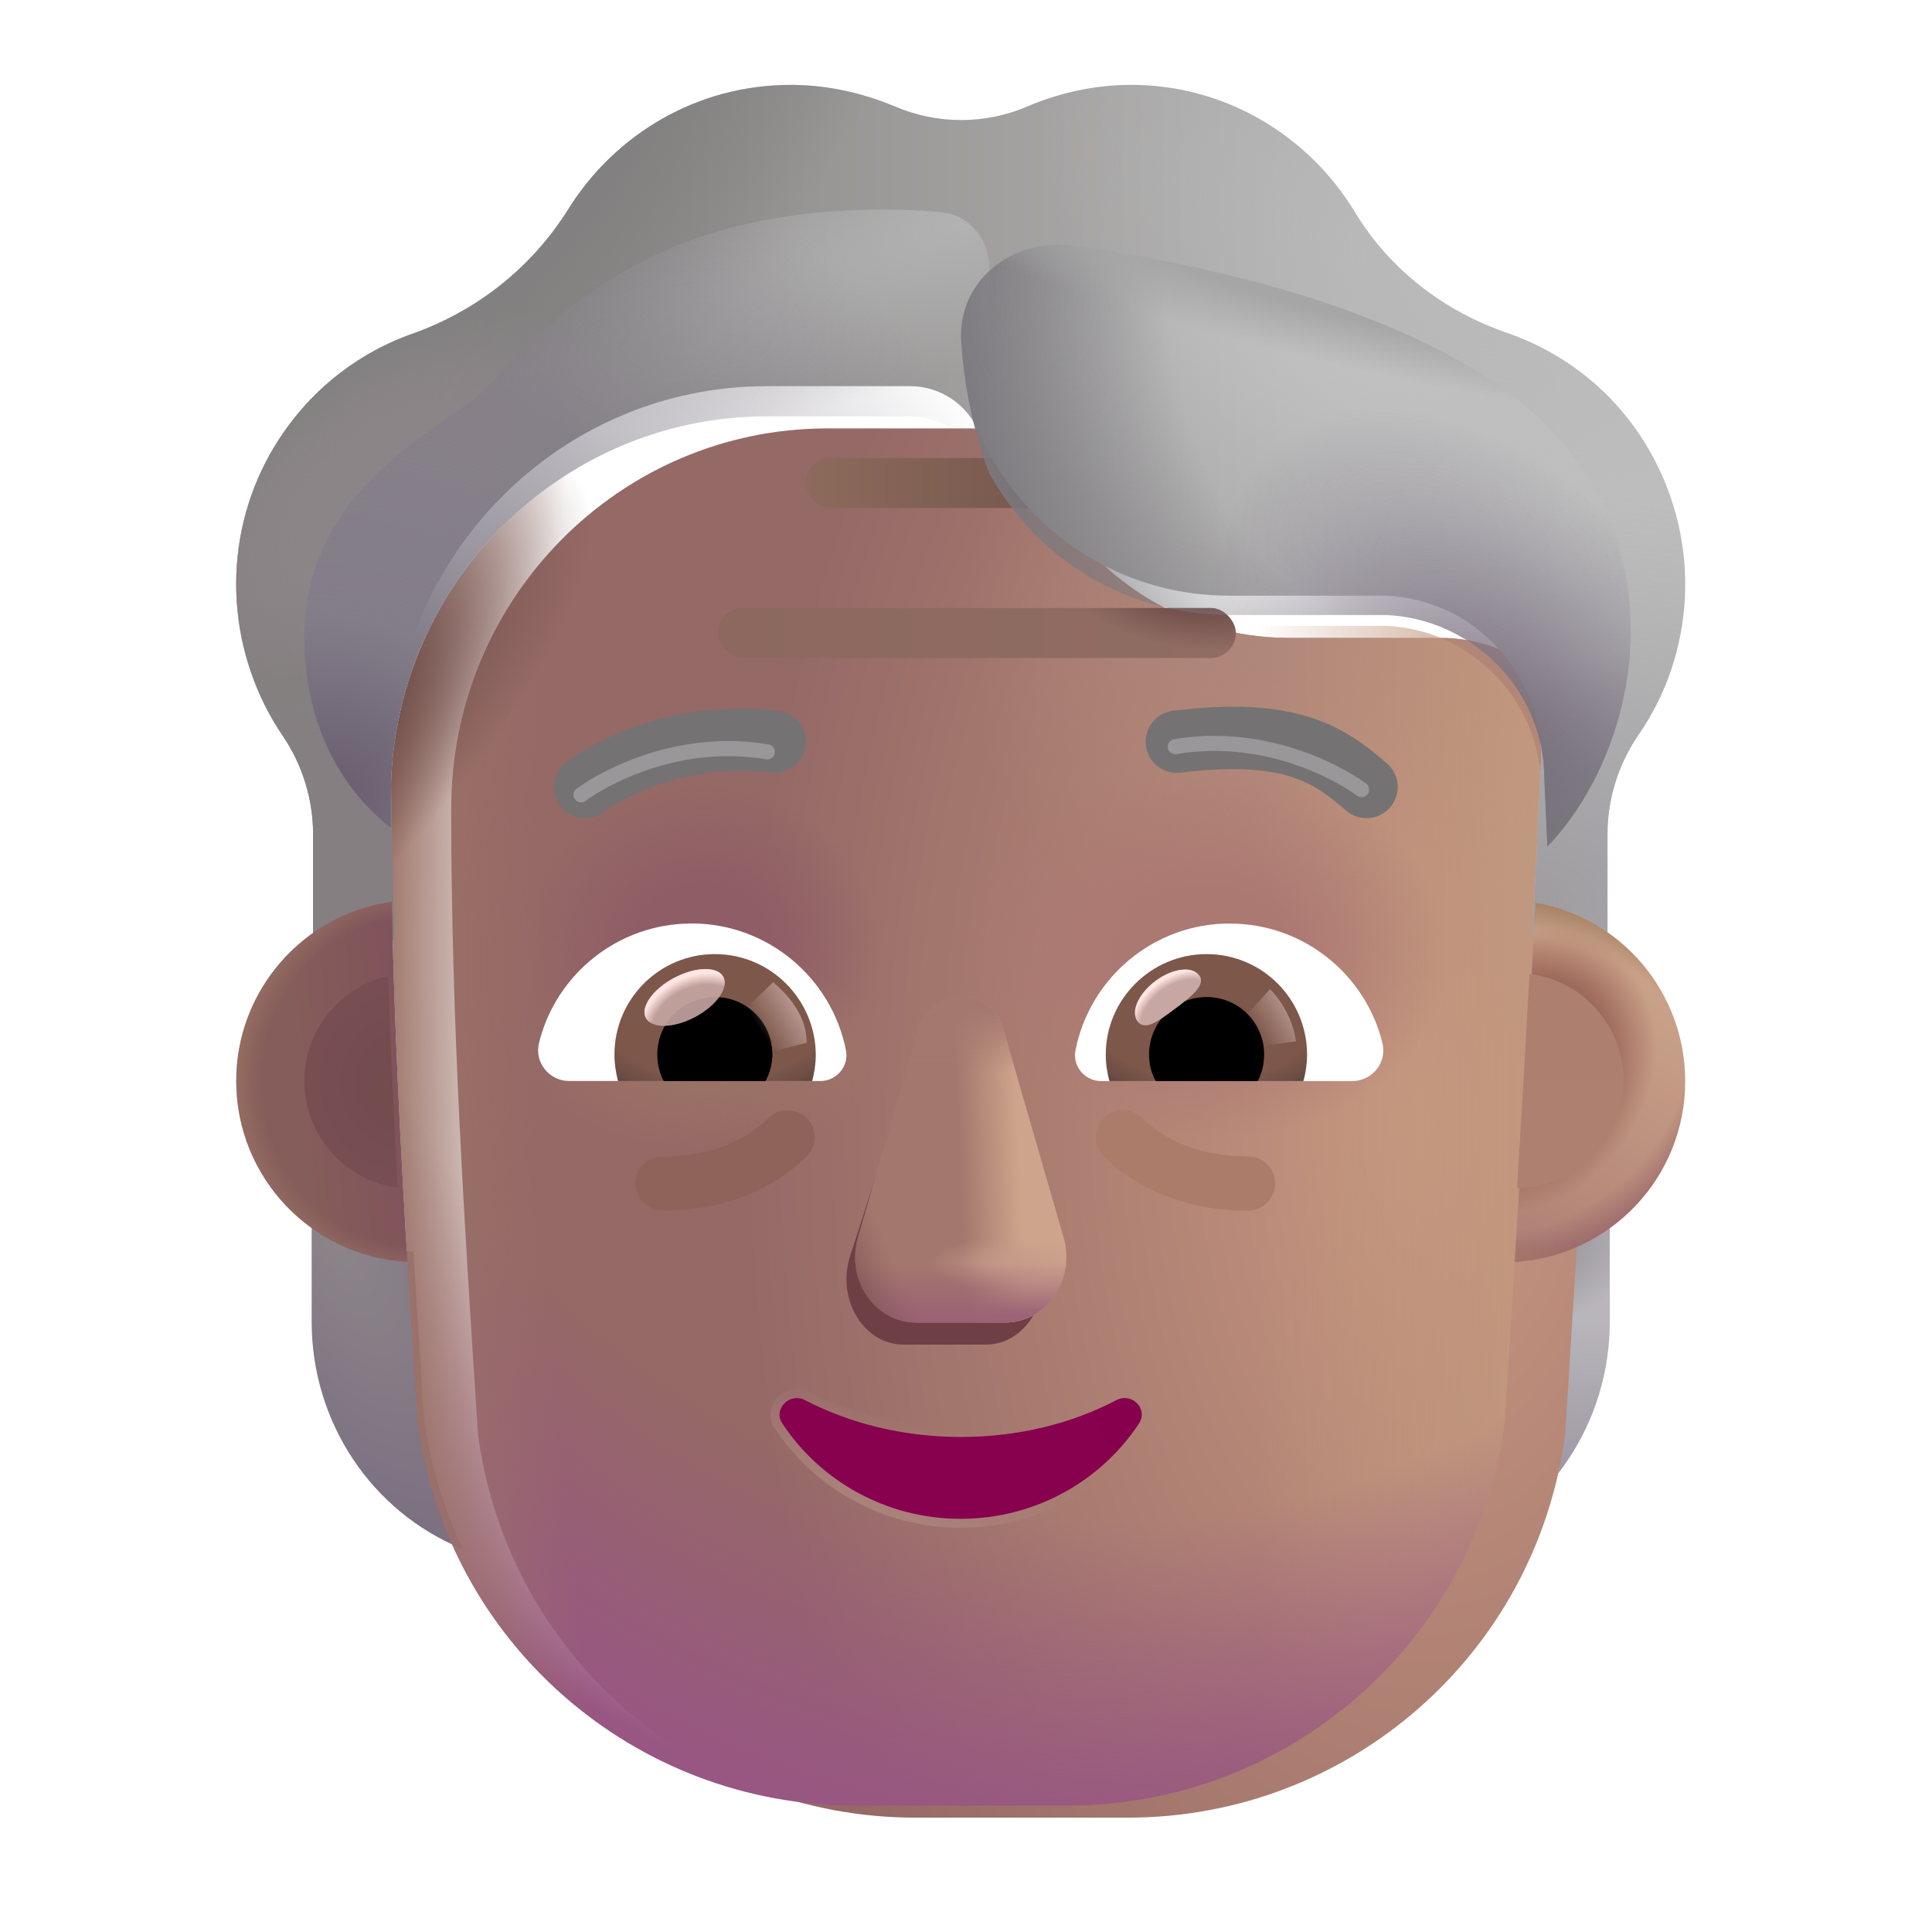 <svg fill="none" height="32" viewBox="0 0 32 32" width="32" xmlns="http://www.w3.org/2000/svg" xmlns:xlink="http://www.w3.org/1999/xlink"><filter id="a" color-interpolation-filters="sRGB" filterUnits="userSpaceOnUse" height="23.21" width="20.055" x="6.472" y="6.896"><feFlood flood-opacity="0" result="BackgroundImageFix"/><feBlend in="SourceGraphic" in2="BackgroundImageFix" mode="normal" result="shape"/><feColorMatrix in="SourceAlpha" result="hardAlpha" type="matrix" values="0 0 0 0 0 0 0 0 0 0 0 0 0 0 0 0 0 0 127 0"/><feOffset dx="1"/><feGaussianBlur stdDeviation=".7"/><feComposite in2="hardAlpha" k2="-1" k3="1" operator="arithmetic"/><feColorMatrix type="matrix" values="0 0 0 0 0.584 0 0 0 0 0.427 0 0 0 0 0.376 0 0 0 1 0"/><feBlend in2="shape" mode="normal" result="effect1_innerShadow_3930_2364"/><feColorMatrix in="SourceAlpha" result="hardAlpha" type="matrix" values="0 0 0 0 0 0 0 0 0 0 0 0 0 0 0 0 0 0 127 0"/><feOffset dy=".2"/><feGaussianBlur stdDeviation=".375"/><feComposite in2="hardAlpha" k2="-1" k3="1" operator="arithmetic"/><feColorMatrix type="matrix" values="0 0 0 0 0.42 0 0 0 0 0.251 0 0 0 0 0.263 0 0 0 1 0"/><feBlend in2="effect1_innerShadow_3930_2364" mode="normal" result="effect2_innerShadow_3930_2364"/></filter><filter id="b" color-interpolation-filters="sRGB" filterUnits="userSpaceOnUse" height="7.407" width="5.257" x="13.019" y="15.864"><feFlood flood-opacity="0" result="BackgroundImageFix"/><feBlend in="SourceGraphic" in2="BackgroundImageFix" mode="normal" result="shape"/><feGaussianBlur result="effect1_foregroundBlur_3930_2364" stdDeviation=".5"/></filter><filter id="c" color-interpolation-filters="sRGB" filterUnits="userSpaceOnUse" height="5.807" width="3.9" x="13.962" y="16.299"><feFlood flood-opacity="0" result="BackgroundImageFix"/><feBlend in="SourceGraphic" in2="BackgroundImageFix" mode="normal" result="shape"/><feGaussianBlur result="effect1_foregroundBlur_3930_2364" stdDeviation=".1"/></filter><filter id="d" color-interpolation-filters="sRGB" filterUnits="userSpaceOnUse" height="2.5" width="6.5" x="12.662" y="22.906"><feFlood flood-opacity="0" result="BackgroundImageFix"/><feBlend in="SourceGraphic" in2="BackgroundImageFix" mode="normal" result="shape"/><feGaussianBlur result="effect1_foregroundBlur_3930_2364" stdDeviation=".05"/></filter><filter id="e" color-interpolation-filters="sRGB" filterUnits="userSpaceOnUse" height="15.148" width="24" x="3.912" y="1.406"><feFlood flood-opacity="0" result="BackgroundImageFix"/><feBlend in="SourceGraphic" in2="BackgroundImageFix" mode="normal" result="shape"/><feColorMatrix in="SourceAlpha" result="hardAlpha" type="matrix" values="0 0 0 0 0 0 0 0 0 0 0 0 0 0 0 0 0 0 127 0"/><feOffset dy="-.5"/><feGaussianBlur stdDeviation=".625"/><feComposite in2="hardAlpha" k2="-1" k3="1" operator="arithmetic"/><feColorMatrix type="matrix" values="0 0 0 0 0.38 0 0 0 0 0.341 0 0 0 0 0.412 0 0 0 1 0"/><feBlend in2="shape" mode="normal" result="effect1_innerShadow_3930_2364"/></filter><filter id="f" color-interpolation-filters="sRGB" filterUnits="userSpaceOnUse" height="2.047" width="4.274" x="18.875" y="11.706"><feFlood flood-opacity="0" result="BackgroundImageFix"/><feBlend in="SourceGraphic" in2="BackgroundImageFix" mode="normal" result="shape"/><feColorMatrix in="SourceAlpha" result="hardAlpha" type="matrix" values="0 0 0 0 0 0 0 0 0 0 0 0 0 0 0 0 0 0 127 0"/><feOffset dx=".1" dy="-.2"/><feGaussianBlur stdDeviation=".125"/><feComposite in2="hardAlpha" k2="-1" k3="1" operator="arithmetic"/><feColorMatrix type="matrix" values="0 0 0 0 0.4 0 0 0 0 0.357 0 0 0 0 0.424 0 0 0 1 0"/><feBlend in2="shape" mode="normal" result="effect1_innerShadow_3930_2364"/></filter><filter id="g" color-interpolation-filters="sRGB" filterUnits="userSpaceOnUse" height="2.019" width="4.274" x="9.075" y="11.733"><feFlood flood-opacity="0" result="BackgroundImageFix"/><feBlend in="SourceGraphic" in2="BackgroundImageFix" mode="normal" result="shape"/><feColorMatrix in="SourceAlpha" result="hardAlpha" type="matrix" values="0 0 0 0 0 0 0 0 0 0 0 0 0 0 0 0 0 0 127 0"/><feOffset dx=".1" dy="-.2"/><feGaussianBlur stdDeviation=".125"/><feComposite in2="hardAlpha" k2="-1" k3="1" operator="arithmetic"/><feColorMatrix type="matrix" values="0 0 0 0 0.4 0 0 0 0 0.357 0 0 0 0 0.424 0 0 0 1 0"/><feBlend in2="shape" mode="normal" result="effect1_innerShadow_3930_2364"/></filter><filter id="h" color-interpolation-filters="sRGB" filterUnits="userSpaceOnUse" height="11.239" width="12.344" x="4.541" y="2.97"><feFlood flood-opacity="0" result="BackgroundImageFix"/><feBlend in="SourceGraphic" in2="BackgroundImageFix" mode="normal" result="shape"/><feGaussianBlur result="effect1_foregroundBlur_3930_2364" stdDeviation=".25"/></filter><filter id="i" color-interpolation-filters="sRGB" filterUnits="userSpaceOnUse" height="10.965" width="12.094" x="15.417" y="3.557"><feFlood flood-opacity="0" result="BackgroundImageFix"/><feBlend in="SourceGraphic" in2="BackgroundImageFix" mode="normal" result="shape"/><feGaussianBlur result="effect1_foregroundBlur_3930_2364" stdDeviation=".25"/></filter><filter id="j" color-interpolation-filters="sRGB" filterUnits="userSpaceOnUse" height="1.125" width="1.294" x="18.698" y="15.959"><feFlood flood-opacity="0" result="BackgroundImageFix"/><feBlend in="SourceGraphic" in2="BackgroundImageFix" mode="normal" result="shape"/><feGaussianBlur result="effect1_foregroundBlur_3930_2364" stdDeviation=".05"/></filter><filter id="k" color-interpolation-filters="sRGB" filterUnits="userSpaceOnUse" height="1.357" width="1.316" x="20.351" y="16.185"><feFlood flood-opacity="0" result="BackgroundImageFix"/><feBlend in="SourceGraphic" in2="BackgroundImageFix" mode="normal" result="shape"/><feGaussianBlur result="effect1_foregroundBlur_3930_2364" stdDeviation=".1"/></filter><filter id="l" color-interpolation-filters="sRGB" filterUnits="userSpaceOnUse" height="1.594" width="1.493" x="12.068" y="16.067"><feFlood flood-opacity="0" result="BackgroundImageFix"/><feBlend in="SourceGraphic" in2="BackgroundImageFix" mode="normal" result="shape"/><feGaussianBlur result="effect1_foregroundBlur_3930_2364" stdDeviation=".1"/></filter><filter id="m" color-interpolation-filters="sRGB" filterUnits="userSpaceOnUse" height="1.141" width="1.529" x="10.574" y="15.944"><feFlood flood-opacity="0" result="BackgroundImageFix"/><feBlend in="SourceGraphic" in2="BackgroundImageFix" mode="normal" result="shape"/><feGaussianBlur result="effect1_foregroundBlur_3930_2364" stdDeviation=".05"/></filter><filter id="n" color-interpolation-filters="sRGB" filterUnits="userSpaceOnUse" height="4.004" width="2.045" x="4.791" y="15.916"><feFlood flood-opacity="0" result="BackgroundImageFix"/><feBlend in="SourceGraphic" in2="BackgroundImageFix" mode="normal" result="shape"/><feGaussianBlur result="effect1_foregroundBlur_3930_2364" stdDeviation=".125"/></filter><filter id="o" color-interpolation-filters="sRGB" filterUnits="userSpaceOnUse" height="4.549" width="2.765" x="24.628" y="15.632"><feFlood flood-opacity="0" result="BackgroundImageFix"/><feBlend in="SourceGraphic" in2="BackgroundImageFix" mode="normal" result="shape"/><feGaussianBlur result="effect1_foregroundBlur_3930_2364" stdDeviation=".25"/></filter><filter id="p" color-interpolation-filters="sRGB" filterUnits="userSpaceOnUse" height="1.815" width="4.136" x="9.098" y="11.874"><feFlood flood-opacity="0" result="BackgroundImageFix"/><feBlend in="SourceGraphic" in2="BackgroundImageFix" mode="normal" result="shape"/><feGaussianBlur result="effect1_foregroundBlur_3930_2364" stdDeviation=".2"/></filter><filter id="q" color-interpolation-filters="sRGB" filterUnits="userSpaceOnUse" height="1.815" width="4.136" x="18.941" y="11.788"><feFlood flood-opacity="0" result="BackgroundImageFix"/><feBlend in="SourceGraphic" in2="BackgroundImageFix" mode="normal" result="shape"/><feGaussianBlur result="effect1_foregroundBlur_3930_2364" stdDeviation=".2"/></filter><radialGradient id="r" cx="0" cy="0" gradientTransform="matrix(-1.437 5.906 -7.016 -1.708 26.256 20.156)" gradientUnits="userSpaceOnUse" r="1"><stop offset=".28" stop-color="#b8b6ba"/><stop offset="1" stop-color="#8b8295"/></radialGradient><radialGradient id="s" cx="0" cy="0" gradientTransform="matrix(.375 1.438 -2.004 .523 25.216 20.553)" gradientUnits="userSpaceOnUse" r="1"><stop offset="0" stop-color="#8b878f"/><stop offset="1" stop-color="#8b878f" stop-opacity="0"/></radialGradient><radialGradient id="t" cx="0" cy="0" gradientTransform="matrix(2.375 5 -2.273 1.08 5.569 20.375)" gradientUnits="userSpaceOnUse" r="1"><stop offset="0" stop-color="#8c8589"/><stop offset="1" stop-color="#7c7081"/></radialGradient><radialGradient id="u" cx="0" cy="0" gradientTransform="matrix(-11.312 0 0 -20.012 22.625 18.401)" gradientUnits="userSpaceOnUse" r="1"><stop offset="0" stop-color="#c79780"/><stop offset="1" stop-color="#956966"/></radialGradient><radialGradient id="v" cx="0" cy="0" gradientTransform="matrix(-3.25 5.375 -4.438 -2.683 20.438 9.118)" gradientUnits="userSpaceOnUse" r="1"><stop offset=".078" stop-color="#af887b"/><stop offset="1" stop-color="#af887b" stop-opacity="0"/></radialGradient><linearGradient id="w" gradientUnits="userSpaceOnUse" x1="25.527" x2="20.813" y1="21.543" y2="21.543"><stop offset="0" stop-color="#c1977d"/><stop offset="1" stop-color="#c2987e" stop-opacity="0"/></linearGradient><radialGradient id="x" cx="0" cy="0" gradientTransform="matrix(-1.906 23.163 -19.181 -1.578 18.861 7.376)" gradientUnits="userSpaceOnUse" r="1"><stop offset=".767" stop-color="#985682" stop-opacity="0"/><stop offset="1" stop-color="#985682"/></radialGradient><radialGradient id="y" cx="0" cy="0" gradientTransform="matrix(0 -3.125 4.023 0 20 15.805)" gradientUnits="userSpaceOnUse" r="1"><stop offset=".325" stop-color="#ab7872"/><stop offset="1" stop-color="#ab7872" stop-opacity="0"/></radialGradient><radialGradient id="z" cx="0" cy="0" gradientTransform="matrix(0 -2.688 2.925 0 11.624 15.68)" gradientUnits="userSpaceOnUse" r="1"><stop offset=".378" stop-color="#8f5d66"/><stop offset="1" stop-color="#8f5d66" stop-opacity="0"/></radialGradient><radialGradient id="A" cx="0" cy="0" gradientTransform="matrix(-15.84 1 -2.554 -40.463 22.312 20.243)" gradientUnits="userSpaceOnUse" r="1"><stop offset=".836" stop-color="#9b7367" stop-opacity="0"/><stop offset="1" stop-color="#9b7367"/></radialGradient><radialGradient id="B" cx="0" cy="0" gradientTransform="matrix(7.438 -6.688 1.975 2.197 2.125 14.555)" gradientUnits="userSpaceOnUse" r="1"><stop offset=".539" stop-color="#6e4c48"/><stop offset="1" stop-color="#6e4c48" stop-opacity="0"/></radialGradient><radialGradient id="C" cx="0" cy="0" gradientTransform="matrix(-.437 4.656 -1.861 -.175 26.25 12.962)" gradientUnits="userSpaceOnUse" r="1"><stop offset=".245" stop-color="#bf9980"/><stop offset="1" stop-color="#bf9980" stop-opacity="0"/></radialGradient><radialGradient id="D" cx="0" cy="0" gradientTransform="matrix(0 1.625 -3.12 0 11.781 17.477)" gradientUnits="userSpaceOnUse" r="1"><stop offset="0" stop-color="#9e7765"/><stop offset="1" stop-color="#9e7765" stop-opacity="0"/></radialGradient><linearGradient id="E" gradientUnits="userSpaceOnUse" x1="11.899" x2="22.625" y1="10.899" y2="10.899"><stop offset="0" stop-color="#8c685e"/><stop offset="1" stop-color="#916e64"/></linearGradient><radialGradient id="F" cx="0" cy="0" gradientTransform="matrix(-.125 1.219 -2.283 -.234 19.844 9.524)" gradientUnits="userSpaceOnUse" r="1"><stop offset=".526" stop-color="#75514d"/><stop offset="1" stop-color="#75514d" stop-opacity="0"/></radialGradient><linearGradient id="G" gradientUnits="userSpaceOnUse" x1="13.344" x2="19.024" y1="8.415" y2="8.415"><stop offset="0" stop-color="#8c6b5c"/><stop offset="1" stop-color="#6e4f47"/></linearGradient><linearGradient id="H" gradientUnits="userSpaceOnUse" x1="17.475" x2="15.912" y1="19.659" y2="19.724"><stop offset=".36" stop-color="#cea58c"/><stop offset="1" stop-color="#cea58c" stop-opacity="0"/></linearGradient><radialGradient id="I" cx="0" cy="0" gradientTransform="matrix(0 .455 -1.43 0 16.782 20.938)" gradientUnits="userSpaceOnUse" r="1"><stop offset="0" stop-color="#c59a8a"/><stop offset="1" stop-color="#c59a8a" stop-opacity="0"/></radialGradient><linearGradient id="J" gradientUnits="userSpaceOnUse" x1="15.912" x2="15.912" y1="21.783" y2="20.916"><stop offset="0" stop-color="#9c6376"/><stop offset="1" stop-color="#9c6376" stop-opacity="0"/></linearGradient><radialGradient id="K" cx="0" cy="0" gradientTransform="matrix(-3.155 1.398 -2.247 -5.07 16.998 19.876)" gradientUnits="userSpaceOnUse" r="1"><stop offset=".702" stop-color="#8a5f5c" stop-opacity="0"/><stop offset="1" stop-color="#744a4a"/><stop offset="1" stop-color="#8a5f5c"/></radialGradient><linearGradient id="L" gradientUnits="userSpaceOnUse" x1="15.912" x2="15.912" y1="16.739" y2="17.759"><stop offset="0" stop-color="#a4786e"/><stop offset="1" stop-color="#a4786e" stop-opacity="0"/></linearGradient><linearGradient id="M" gradientUnits="userSpaceOnUse" x1="13.672" x2="14.266" y1="24.712" y2="23.156"><stop offset="0" stop-color="#ab817b"/><stop offset="1" stop-color="#ab817b" stop-opacity="0"/></linearGradient><radialGradient id="N" cx="0" cy="0" gradientTransform="matrix(4.068 -2 8.047 16.367 14.997 25.156)" gradientUnits="userSpaceOnUse" r="1"><stop offset=".562" stop-color="#87014e"/><stop offset="1" stop-color="#87004d"/></radialGradient><linearGradient id="O" gradientUnits="userSpaceOnUse" x1="25.912" x2="7.037" y1="7.843" y2="7.843"><stop offset="0" stop-color="#bebebe"/><stop offset="1" stop-color="#848180"/></linearGradient><radialGradient id="P" cx="0" cy="0" gradientTransform="matrix(0 -6.773 12 0 6.162 15.451)" gradientUnits="userSpaceOnUse" r="1"><stop offset=".216" stop-color="#857f81"/><stop offset="1" stop-color="#857f81" stop-opacity="0"/></radialGradient><radialGradient id="Q" cx="0" cy="0" gradientTransform="matrix(0 -6.773 12 0 24.975 15.451)" gradientUnits="userSpaceOnUse" r="1"><stop offset="0" stop-color="#9e9c9f"/><stop offset="1" stop-color="#9e9c9f" stop-opacity="0"/></radialGradient><radialGradient id="R" cx="0" cy="0" gradientTransform="matrix(-6.21 -3.76 2.002 -3.307 23.716 5.197)" gradientUnits="userSpaceOnUse" r="1"><stop offset="0" stop-color="#b9b9b9"/><stop offset="1" stop-color="#b9b9b9" stop-opacity="0"/></radialGradient><radialGradient id="S" cx="0" cy="0" gradientTransform="matrix(3.25 2.625 -6.382 7.901 8.725 3.237)" gradientUnits="userSpaceOnUse" r="1"><stop offset=".287" stop-color="#828080"/><stop offset="1" stop-color="#828080" stop-opacity="0"/></radialGradient><radialGradient id="T" cx="0" cy="0" gradientTransform="matrix(-1.382 -1.766 3.241 -2.536 6.407 8.684)" gradientUnits="userSpaceOnUse" r="1"><stop offset=".45" stop-color="#8c8588"/><stop offset="1" stop-color="#8c8588" stop-opacity="0"/></radialGradient><radialGradient id="U" cx="0" cy="0" gradientTransform="matrix(-8.132 2.931 -.816 -2.263 16.385 3.47)" gradientUnits="userSpaceOnUse" r="1"><stop offset="0" stop-color="#b3b3b3"/><stop offset="1" stop-color="#b3b3b3" stop-opacity="0"/></radialGradient><radialGradient id="V" cx="0" cy="0" gradientTransform="matrix(6.182 -10.198 11.298 6.849 5.605 13.041)" gradientUnits="userSpaceOnUse" r="1"><stop offset="0" stop-color="#695e6f"/><stop offset=".233" stop-color="#837d89"/><stop offset="1" stop-color="#837d89" stop-opacity="0"/></radialGradient><radialGradient id="W" cx="0" cy="0" gradientTransform="matrix(7.116 1.545 -.957 4.408 22.662 5.437)" gradientUnits="userSpaceOnUse" r="1"><stop offset="0" stop-color="#c2c2c3"/><stop offset="1" stop-color="#c2c2c3" stop-opacity="0"/></radialGradient><radialGradient id="X" cx="0" cy="0" gradientTransform="matrix(-2.131 -5.781 4.141 -1.526 24.319 13.462)" gradientUnits="userSpaceOnUse" r="1"><stop offset="0" stop-color="#69616e"/><stop offset="1" stop-color="#dbd4e1" stop-opacity="0"/><stop offset="1" stop-color="#69616e" stop-opacity="0"/></radialGradient><radialGradient id="Y" cx="0" cy="0" gradientTransform="matrix(-4.006 -6.905 3.851 -2.234 25.475 14.021)" gradientUnits="userSpaceOnUse" r="1"><stop offset="0" stop-color="#716877"/><stop offset="1" stop-color="#716877" stop-opacity="0"/></radialGradient><radialGradient id="Z" cx="0" cy="0" gradientTransform="matrix(-8.946 2.146 -2.32 -9.671 24.85 5.219)" gradientUnits="userSpaceOnUse" r="1"><stop offset=".596" stop-color="#7b797e" stop-opacity="0"/><stop offset="1" stop-color="#7b797e"/></radialGradient><radialGradient id="aa" cx="0" cy="0" gradientTransform="matrix(-.344 1.469 -8.701 -2.036 22.435 4.575)" gradientUnits="userSpaceOnUse" r="1"><stop offset=".461" stop-color="#a6a6a6"/><stop offset="1" stop-color="#a6a6a6" stop-opacity="0"/></radialGradient><linearGradient id="ab"><stop offset=".802" stop-color="#7d574a"/><stop offset="1" stop-color="#694b43"/><stop offset="1" stop-color="#804d49"/><stop offset="1" stop-color="#664842"/></linearGradient><radialGradient id="ac" cx="0" cy="0" gradientTransform="matrix(0 1.513 -2.406 0 19.981 16.693)" gradientUnits="userSpaceOnUse" r="1" xlink:href="#ab"/><linearGradient id="ad"><stop offset=".766" stop-color="#ffe6e2" stop-opacity="0"/><stop offset=".966" stop-color="#ffe6e2"/></linearGradient><radialGradient id="ae" cx="0" cy="0" gradientTransform="matrix(-.432 -.557 .767 -.595 19.555 16.849)" gradientUnits="userSpaceOnUse" r="1" xlink:href="#ad"/><linearGradient id="af"><stop offset="0" stop-color="#b4948d"/><stop offset="1" stop-color="#b4948d" stop-opacity="0"/></linearGradient><linearGradient id="ag" gradientUnits="userSpaceOnUse" x1="21.431" x2="20.846" xlink:href="#af" y1="16.793" y2="17.153"/><radialGradient id="ah" cx="0" cy="0" gradientTransform="matrix(0 1.513 -2.406 0 11.844 16.693)" gradientUnits="userSpaceOnUse" r="1" xlink:href="#ab"/><linearGradient id="ai" gradientUnits="userSpaceOnUse" x1="13.231" x2="12.646" xlink:href="#af" y1="16.793" y2="17.153"/><radialGradient id="aj" cx="0" cy="0" gradientTransform="matrix(-.014 -.921 1.107 -.017 11.31 17.101)" gradientUnits="userSpaceOnUse" r="1" xlink:href="#ad"/><linearGradient id="ak" gradientUnits="userSpaceOnUse" x1="27.912" x2="25.662" y1="16.843" y2="20.901"><stop offset="0" stop-color="#c9a188"/><stop offset="1" stop-color="#b08175"/></linearGradient><radialGradient id="al" cx="0" cy="0" gradientTransform="matrix(1.172 4.182 -3.99 1.118 24.522 16.718)" gradientUnits="userSpaceOnUse" r="1"><stop offset=".856" stop-color="#9a676a" stop-opacity="0"/><stop offset="1" stop-color="#9a676a"/></radialGradient><radialGradient id="am" cx="0" cy="0" gradientTransform="matrix(1.469 -2.016 1.689 1.231 25.194 17.734)" gradientUnits="userSpaceOnUse" r="1"><stop offset=".664" stop-color="#9e6a5c"/><stop offset="1" stop-color="#9e6a5c" stop-opacity="0"/></radialGradient><radialGradient id="an" cx="0" cy="0" gradientTransform="matrix(1.094 -2.891 3.862 1.462 25.406 18.055)" gradientUnits="userSpaceOnUse" r="1"><stop offset=".803" stop-color="#a47f62" stop-opacity="0"/><stop offset="1" stop-color="#a47f62"/></radialGradient><linearGradient id="ao" gradientUnits="userSpaceOnUse" x1="5.006" x2="7.725" y1="18.16" y2="17.922"><stop offset="0" stop-color="#855d5a"/><stop offset="1" stop-color="#7d4d5b"/></linearGradient><radialGradient id="ap" cx="0" cy="0" gradientTransform="matrix(-3.092 0 0 -3.447 6.748 17.918)" gradientUnits="userSpaceOnUse" r="1"><stop offset=".778" stop-color="#9d7667" stop-opacity="0"/><stop offset="1" stop-color="#9d7667"/></radialGradient><radialGradient id="aq" cx="0" cy="0" gradientTransform="matrix(-1.709 .293 -.301 -1.752 6.75 17.918)" gradientUnits="userSpaceOnUse" r="1"><stop offset="0" stop-color="#714b4d"/><stop offset="1" stop-color="#784e52"/></radialGradient><linearGradient id="ar" gradientUnits="userSpaceOnUse" x1="26.011" x2="26.011" y1="16.132" y2="19.68"><stop offset="0" stop-color="#ac7f6f"/><stop offset="1" stop-color="#ad806f"/></linearGradient><path d="m24.976 20.731c.625-.02 1.21-.232 1.687-.575v1.736c0 1.665-.992 3.149-2.5 3.764.318-.676.536-1.413.645-2.2z" fill="url(#r)"/><path d="m24.976 20.731c.625-.02 1.21-.232 1.687-.575v1.736c0 1.665-.992 3.149-2.5 3.764.318-.676.536-1.413.645-2.2z" fill="url(#s)"/><path d="m6.849 20.731c-.625-.02-1.21-.232-1.687-.575v1.736c0 1.665.992 3.149 2.5 3.764-.317-.676-.536-1.413-.645-2.2z" fill="url(#t)"/><g filter="url(#a)"><path d="m6.917 23.556c.48 3.64 3.577 6.35 7.245 6.35h3.517c3.667 0 6.765-2.71 7.245-6.35.22-3.512.441-7.01.604-10.52-.02-1.43-1.147-2.61-2.571-2.67h-2.611c-1.78 0-3.392-1.05-4.123-2.69-.188-.47-.643-.78-1.147-.78h-2.373c-3.441 0-6.23 2.82-6.23 6.3 0 3.469.217 6.882.444 10.36z" fill="url(#u)"/><path d="m6.917 23.556c.48 3.64 3.577 6.35 7.245 6.35h3.517c3.667 0 6.765-2.71 7.245-6.35.22-3.512.441-7.01.604-10.52-.02-1.43-1.147-2.61-2.571-2.67h-2.611c-1.78 0-3.392-1.05-4.123-2.69-.188-.47-.643-.78-1.147-.78h-2.373c-3.441 0-6.23 2.82-6.23 6.3 0 3.469.217 6.882.444 10.36z" fill="url(#v)"/></g><path d="m6.917 23.556c.48 3.64 3.577 6.35 7.245 6.35h3.517c3.667 0 6.765-2.71 7.245-6.35.22-3.512.441-7.01.604-10.52-.02-1.43-1.147-2.61-2.571-2.67h-2.611c-1.78 0-3.392-1.05-4.123-2.69-.188-.47-.643-.78-1.147-.78h-2.373c-3.441 0-6.23 2.82-6.23 6.3 0 3.469.217 6.882.444 10.36z" fill="url(#w)"/><path d="m6.917 23.556c.48 3.64 3.577 6.35 7.245 6.35h3.517c3.667 0 6.765-2.71 7.245-6.35.22-3.512.441-7.01.604-10.52-.02-1.43-1.147-2.61-2.571-2.67h-2.611c-1.78 0-3.392-1.05-4.123-2.69-.188-.47-.643-.78-1.147-.78h-2.373c-3.441 0-6.23 2.82-6.23 6.3 0 3.469.217 6.882.444 10.36z" fill="url(#x)"/><path d="m6.917 23.556c.48 3.64 3.577 6.35 7.245 6.35h3.517c3.667 0 6.765-2.71 7.245-6.35.22-3.512.441-7.01.604-10.52-.02-1.43-1.147-2.61-2.571-2.67h-2.611c-1.78 0-3.392-1.05-4.123-2.69-.188-.47-.643-.78-1.147-.78h-2.373c-3.441 0-6.23 2.82-6.23 6.3 0 3.469.217 6.882.444 10.36z" fill="url(#y)"/><path d="m6.917 23.556c.48 3.64 3.577 6.35 7.245 6.35h3.517c3.667 0 6.765-2.71 7.245-6.35.22-3.512.441-7.01.604-10.52-.02-1.43-1.147-2.61-2.571-2.67h-2.611c-1.78 0-3.392-1.05-4.123-2.69-.188-.47-.643-.78-1.147-.78h-2.373c-3.441 0-6.23 2.82-6.23 6.3 0 3.469.217 6.882.444 10.36z" fill="url(#z)"/><path d="m6.917 23.556c.48 3.64 3.577 6.35 7.245 6.35h3.517c3.667 0 6.765-2.71 7.245-6.35.22-3.512.441-7.01.604-10.52-.02-1.43-1.147-2.61-2.571-2.67h-2.611c-1.78 0-3.392-1.05-4.123-2.69-.188-.47-.643-.78-1.147-.78h-2.373c-3.441 0-6.23 2.82-6.23 6.3 0 3.469.217 6.882.444 10.36z" fill="url(#A)"/><path d="m6.917 23.556c.48 3.64 3.577 6.35 7.245 6.35h3.517c3.667 0 6.765-2.71 7.245-6.35.22-3.512.441-7.01.604-10.52-.02-1.43-1.147-2.61-2.571-2.67h-2.611c-1.78 0-3.392-1.05-4.123-2.69-.188-.47-.643-.78-1.147-.78h-2.373c-3.441 0-6.23 2.82-6.23 6.3 0 3.469.217 6.882.444 10.36z" fill="url(#B)"/><path d="m6.917 23.556c.48 3.64 3.577 6.35 7.245 6.35h3.517c3.667 0 6.765-2.71 7.245-6.35.22-3.512.441-7.01.604-10.52-.02-1.43-1.147-2.61-2.571-2.67h-2.611c-1.78 0-3.392-1.05-4.123-2.69-.188-.47-.643-.78-1.147-.78h-2.373c-3.441 0-6.23 2.82-6.23 6.3 0 3.469.217 6.882.444 10.36z" fill="url(#C)"/><path d="m6.917 23.556c.48 3.64 3.577 6.35 7.245 6.35h3.517c3.667 0 6.765-2.71 7.245-6.35.22-3.512.441-7.01.604-10.52-.02-1.43-1.147-2.61-2.571-2.67h-2.611c-1.78 0-3.392-1.05-4.123-2.69-.188-.47-.643-.78-1.147-.78h-2.373c-3.441 0-6.23 2.82-6.23 6.3 0 3.469.217 6.882.444 10.36z" fill="url(#D)"/><rect fill="url(#E)" height=".828" rx=".414" width="8.57" x="11.899" y="10.071"/><rect fill="url(#F)" height=".828" rx=".414" width="8.57" x="11.899" y="10.071"/><rect fill="url(#G)" height=".828" rx=".414" width="5.68" x="13.344" y="7.587"/><path clip-rule="evenodd" d="m13.37 18.525c.172.179.166.464-.013.636-.889.853-1.98.891-2.382.891-.248 0-.45-.201-.45-.45 0-.248.202-.45.45-.45.349 0 1.133-.04 1.759-.64.179-.172.464-.166.636.013z" fill="#8e645a" fill-rule="evenodd"/><path clip-rule="evenodd" d="m18.275 18.525c-.172.179-.166.464.013.636.889.853 1.98.891 2.382.891.248 0 .45-.201.45-.45 0-.248-.202-.45-.45-.45-.349 0-1.133-.04-1.759-.64-.179-.172-.464-.166-.636.013z" fill="#ac7c6b" fill-rule="evenodd"/><g filter="url(#b)"><path d="m15.164 17.433-1.101 3.428c-.188.705.263 1.41.903 1.41h1.364c.64 0 1.091-.716.903-1.41l-.922-3.428c-.198-.759-.94-.759-1.147 0z" fill="#6f3f46"/></g><g filter="url(#c)"><path d="m15.2 17.069-.991 3.427c-.202.705.283 1.41.971 1.41h1.466c.688 0 1.173-.716.971-1.41l-.991-3.427c-.212-.759-1.203-.759-1.426 0z" fill="#a3776d"/><path d="m15.2 17.069-.991 3.427c-.202.705.283 1.41.971 1.41h1.466c.688 0 1.173-.716.971-1.41l-.991-3.427c-.212-.759-1.203-.759-1.426 0z" fill="url(#H)"/><path d="m15.2 17.069-.991 3.427c-.202.705.283 1.41.971 1.41h1.466c.688 0 1.173-.716.971-1.41l-.991-3.427c-.212-.759-1.203-.759-1.426 0z" fill="url(#I)"/><path d="m15.2 17.069-.991 3.427c-.202.705.283 1.41.971 1.41h1.466c.688 0 1.173-.716.971-1.41l-.991-3.427c-.212-.759-1.203-.759-1.426 0z" fill="url(#J)"/><path d="m15.2 17.069-.991 3.427c-.202.705.283 1.41.971 1.41h1.466c.688 0 1.173-.716.971-1.41l-.991-3.427c-.212-.759-1.203-.759-1.426 0z" fill="url(#K)"/><path d="m15.2 17.069-.991 3.427c-.202.705.283 1.41.971 1.41h1.466c.688 0 1.173-.716.971-1.41l-.991-3.427c-.212-.759-1.203-.759-1.426 0z" fill="url(#L)"/></g><g filter="url(#d)"><path d="m13.364 23.122-.001-0c-.161-.082-.329-.031-.429.074-.101.106-.14.275-.036.424.638.966 1.749 1.61 3.014 1.61 1.265 0 2.377-.644 3.015-1.611.102-.153.065-.322-.037-.427-.101-.105-.269-.152-.429-.07h-0l-.001 0c-.737.384-1.605.604-2.548.604-.934 0-1.812-.22-2.548-.604z" stroke="url(#M)" stroke-width=".15"/></g><path d="m15.912 23.801c-.946 0-1.835-.223-2.583-.612-.256-.13-.53.158-.369.39.624.946 1.712 1.577 2.952 1.577s2.328-.631 2.952-1.577c.161-.241-.114-.52-.369-.39-.747.39-1.627.612-2.583.612z" fill="url(#N)"/><g filter="url(#e)"><path d="m24.964 6.016c.959.33 1.819 1 2.363 1.96.87 1.53.742 3.36-.198 4.71-.326.48-.504 1.05-.504 1.63v2.215c-.349-.243-.809-.423-1.244-.5l.146-2.995c-.02-1.43-1.147-2.61-2.571-2.67h-2.611c-1.78 0-3.392-1.05-4.123-2.69-.188-.47-.643-.78-1.147-.78h-2.373c-3.441 0-6.23 2.82-6.23 6.3l.057 2.866c-.473.07-.968.228-1.343.492v-2.238c0-.58-.178-1.15-.504-1.63-.89-1.31-1.048-3.07-.267-4.56.544-1.03 1.424-1.75 2.423-2.1 1.068-.38 1.978-1.1 2.581-2.07.771-1.23 2.126-2.05 3.678-2.05.603 0 1.177.13 1.711.35.712.31 1.513.31 2.225 0 .524-.22 1.098-.35 1.701-.35 1.572 0 2.947.85 3.708 2.11.574.95 1.473 1.64 2.522 2z" fill="url(#O)"/><path d="m24.964 6.016c.959.33 1.819 1 2.363 1.96.87 1.53.742 3.36-.198 4.71-.326.48-.504 1.05-.504 1.63v2.215c-.349-.243-.809-.423-1.244-.5l.146-2.995c-.02-1.43-1.147-2.61-2.571-2.67h-2.611c-1.78 0-3.392-1.05-4.123-2.69-.188-.47-.643-.78-1.147-.78h-2.373c-3.441 0-6.23 2.82-6.23 6.3l.057 2.866c-.473.07-.968.228-1.343.492v-2.238c0-.58-.178-1.15-.504-1.63-.89-1.31-1.048-3.07-.267-4.56.544-1.03 1.424-1.75 2.423-2.1 1.068-.38 1.978-1.1 2.581-2.07.771-1.23 2.126-2.05 3.678-2.05.603 0 1.177.13 1.711.35.712.31 1.513.31 2.225 0 .524-.22 1.098-.35 1.701-.35 1.572 0 2.947.85 3.708 2.11.574.95 1.473 1.64 2.522 2z" fill="url(#P)"/><path d="m24.964 6.016c.959.33 1.819 1 2.363 1.96.87 1.53.742 3.36-.198 4.71-.326.48-.504 1.05-.504 1.63v2.215c-.349-.243-.809-.423-1.244-.5l.146-2.995c-.02-1.43-1.147-2.61-2.571-2.67h-2.611c-1.78 0-3.392-1.05-4.123-2.69-.188-.47-.643-.78-1.147-.78h-2.373c-3.441 0-6.23 2.82-6.23 6.3l.057 2.866c-.473.07-.968.228-1.343.492v-2.238c0-.58-.178-1.15-.504-1.63-.89-1.31-1.048-3.07-.267-4.56.544-1.03 1.424-1.75 2.423-2.1 1.068-.38 1.978-1.1 2.581-2.07.771-1.23 2.126-2.05 3.678-2.05.603 0 1.177.13 1.711.35.712.31 1.513.31 2.225 0 .524-.22 1.098-.35 1.701-.35 1.572 0 2.947.85 3.708 2.11.574.95 1.473 1.64 2.522 2z" fill="url(#Q)"/><path d="m24.964 6.016c.959.33 1.819 1 2.363 1.96.87 1.53.742 3.36-.198 4.71-.326.48-.504 1.05-.504 1.63v2.215c-.349-.243-.809-.423-1.244-.5l.146-2.995c-.02-1.43-1.147-2.61-2.571-2.67h-2.611c-1.78 0-3.392-1.05-4.123-2.69-.188-.47-.643-.78-1.147-.78h-2.373c-3.441 0-6.23 2.82-6.23 6.3l.057 2.866c-.473.07-.968.228-1.343.492v-2.238c0-.58-.178-1.15-.504-1.63-.89-1.31-1.048-3.07-.267-4.56.544-1.03 1.424-1.75 2.423-2.1 1.068-.38 1.978-1.1 2.581-2.07.771-1.23 2.126-2.05 3.678-2.05.603 0 1.177.13 1.711.35.712.31 1.513.31 2.225 0 .524-.22 1.098-.35 1.701-.35 1.572 0 2.947.85 3.708 2.11.574.95 1.473 1.64 2.522 2z" fill="url(#R)"/><path d="m24.964 6.016c.959.33 1.819 1 2.363 1.96.87 1.53.742 3.36-.198 4.71-.326.48-.504 1.05-.504 1.63v2.215c-.349-.243-.809-.423-1.244-.5l.146-2.995c-.02-1.43-1.147-2.61-2.571-2.67h-2.611c-1.78 0-3.392-1.05-4.123-2.69-.188-.47-.643-.78-1.147-.78h-2.373c-3.441 0-6.23 2.82-6.23 6.3l.057 2.866c-.473.07-.968.228-1.343.492v-2.238c0-.58-.178-1.15-.504-1.63-.89-1.31-1.048-3.07-.267-4.56.544-1.03 1.424-1.75 2.423-2.1 1.068-.38 1.978-1.1 2.581-2.07.771-1.23 2.126-2.05 3.678-2.05.603 0 1.177.13 1.711.35.712.31 1.513.31 2.225 0 .524-.22 1.098-.35 1.701-.35 1.572 0 2.947.85 3.708 2.11.574.95 1.473 1.64 2.522 2z" fill="url(#S)"/><path d="m24.964 6.016c.959.33 1.819 1 2.363 1.96.87 1.53.742 3.36-.198 4.71-.326.48-.504 1.05-.504 1.63v2.215c-.349-.243-.809-.423-1.244-.5l.146-2.995c-.02-1.43-1.147-2.61-2.571-2.67h-2.611c-1.78 0-3.392-1.05-4.123-2.69-.188-.47-.643-.78-1.147-.78h-2.373c-3.441 0-6.23 2.82-6.23 6.3l.057 2.866c-.473.07-.968.228-1.343.492v-2.238c0-.58-.178-1.15-.504-1.63-.89-1.31-1.048-3.07-.267-4.56.544-1.03 1.424-1.75 2.423-2.1 1.068-.38 1.978-1.1 2.581-2.07.771-1.23 2.126-2.05 3.678-2.05.603 0 1.177.13 1.711.35.712.31 1.513.31 2.225 0 .524-.22 1.098-.35 1.701-.35 1.572 0 2.947.85 3.708 2.11.574.95 1.473 1.64 2.522 2z" fill="url(#T)"/></g><g filter="url(#f)"><path d="m22.872 12.845c-.327-.284-.707-.586-1.282-.767-.567-.178-1.278-.227-2.261-.106-.283.035-.485.292-.45.576.035.283.293.485.576.45.897-.11 1.447-.053 1.825.066.37.116.62.305.913.56.215.188.542.165.73-.05.188-.215.165-.542-.05-.73z" fill="#757273"/></g><g filter="url(#g)"><path d="m9.553 12.642c.168-.101.41-.229.715-.349.611-.24 1.483-.449 2.527-.321.283.035.485.292.45.576-.035.283-.292.485-.576.45-.836-.102-1.534.064-2.023.257-.245.096-.435.198-.562.274-.063.038-.11.069-.14.09-.015.01-.025.018-.031.022l-.005.004c-.225.174-.549.133-.724-.092-.175-.225-.135-.55.091-.726z" fill="#757273"/></g><g filter="url(#h)"><path d="m16.346 7.931c-.043-.083-.085-.168-.123-.255-.188-.47-.643-.78-1.147-.78h-2.373c-3.441 0-6.23 2.82-6.23 6.3v.513c-.634-.482-1.431-1.5-1.431-3.147 0-1.998 1.457-3.008 2.387-3.653.262-.182.483-.335.617-.472.057-.058.119-.124.186-.195.652-.691 1.813-1.923 3.84-2.461 1.298-.345 2.619-.348 3.511-.268.471.042.803.451.803.923v3.47z" fill="url(#U)"/><path d="m16.346 7.931c-.043-.083-.085-.168-.123-.255-.188-.47-.643-.78-1.147-.78h-2.373c-3.441 0-6.23 2.82-6.23 6.3v.513c-.634-.482-1.431-1.5-1.431-3.147 0-1.998 1.457-3.008 2.387-3.653.262-.182.483-.335.617-.472.057-.058.119-.124.186-.195.652-.691 1.813-1.923 3.84-2.461 1.298-.345 2.619-.348 3.511-.268.471.042.803.451.803.923v3.47z" fill="url(#V)"/></g><g filter="url(#i)"><path d="m25.631 14.021-.054-1.177c-.02-1.423-1.196-2.598-2.62-2.658h-2.611c-1.657 0-3.169-.906-3.96-2.349 0 0-.382-.885-.466-2.18-.065-1.001.84-1.718 1.835-1.587 2.066.273 4.934.918 6.905 2.204 3.252 2.121 2.683 5.945.971 7.745z" fill="url(#W)"/><path d="m25.631 14.021-.054-1.177c-.02-1.423-1.196-2.598-2.62-2.658h-2.611c-1.657 0-3.169-.906-3.96-2.349 0 0-.382-.885-.466-2.18-.065-1.001.84-1.718 1.835-1.587 2.066.273 4.934.918 6.905 2.204 3.252 2.121 2.683 5.945.971 7.745z" fill="url(#X)"/><path d="m25.631 14.021-.054-1.177c-.02-1.423-1.196-2.598-2.62-2.658h-2.611c-1.657 0-3.169-.906-3.96-2.349 0 0-.382-.885-.466-2.18-.065-1.001.84-1.718 1.835-1.587 2.066.273 4.934.918 6.905 2.204 3.252 2.121 2.683 5.945.971 7.745z" fill="url(#Y)"/><path d="m25.631 14.021-.054-1.177c-.02-1.423-1.196-2.598-2.62-2.658h-2.611c-1.657 0-3.169-.906-3.96-2.349 0 0-.382-.885-.466-2.18-.065-1.001.84-1.718 1.835-1.587 2.066.273 4.934.918 6.905 2.204 3.252 2.121 2.683 5.945.971 7.745z" fill="url(#Z)"/><path d="m25.631 14.021-.054-1.177c-.02-1.423-1.196-2.598-2.62-2.658h-2.611c-1.657 0-3.169-.906-3.96-2.349 0 0-.382-.885-.466-2.18-.065-1.001.84-1.718 1.835-1.587 2.066.273 4.934.918 6.905 2.204 3.252 2.121 2.683 5.945.971 7.745z" fill="url(#aa)"/></g><path d="m20.37 15.297c1.218 0 2.246.84 2.526 1.974.083.325-.166.635-.499.635h-4.16c-.265 0-.476-.242-.424-.507.234-1.195 1.286-2.103 2.556-2.103z" fill="#fff"/><path d="m19.985 15.803c.923 0 1.664.749 1.664 1.664 0 .151-.023.302-.06.439h-3.214c-.038-.144-.06-.287-.06-.439 0-.915.749-1.664 1.671-1.664z" fill="url(#ac)"/><path d="m19.032 17.467c0-.529.423-.953.953-.953.529 0 .953.423.953.953 0 .159-.038.31-.106.439h-1.687c-.076-.129-.113-.28-.113-.439z" fill="#000"/><g filter="url(#j)"><path d="m19.862 16.155c.118.159-.129.352-.411.562-.282.211-.491.359-.609.2-.119-.159.014-.458.295-.668.282-.211.606-.253.725-.094z" fill="#c7a7a3"/><path d="m19.862 16.155c.118.159-.129.352-.411.562-.282.211-.491.359-.609.2-.119-.159.014-.458.295-.668.282-.211.606-.253.725-.094z" fill="url(#ae)"/></g><g filter="url(#k)"><path d="m21.466 17.248c-.061-.43-.313-.754-.431-.863l-.484.532.219.425z" fill="url(#ag)"/></g><path d="m11.455 15.296c-1.218 0-2.246.84-2.526 1.974-.083.325.166.635.499.635h4.16c.265 0 .476-.242.424-.507-.234-1.195-1.293-2.103-2.557-2.103z" fill="#fff"/><path d="m11.841 15.803c-.923 0-1.664.749-1.664 1.664 0 .151.023.302.06.439h3.215c.038-.144.06-.287.06-.439-.007-.915-.749-1.664-1.671-1.664z" fill="url(#ah)"/><path d="m12.793 17.467c0-.529-.423-.953-.953-.953-.529 0-.953.423-.953.953 0 .159.038.31.106.439h1.687c.068-.129.113-.28.113-.439z" fill="#000"/><g filter="url(#l)"><path d="m13.361 17.272c0-.538-.437-.896-.555-1.004l-.538.52.331.674z" fill="url(#ai)"/></g><g filter="url(#m)"><ellipse cx="11.338" cy="16.514" fill="#c7a7a3" fill-opacity=".9" rx=".726" ry=".368" transform="matrix(.884 -.468 .468 .884 -6.412 7.229)"/><ellipse cx="11.338" cy="16.514" fill="url(#aj)" rx=".726" ry=".368" transform="matrix(.884 -.468 .468 .884 -6.412 7.229)"/></g><path d="m25.089 20.901c.123-1.984.241-3.966.344-5.95 1.409.246 2.479 1.476 2.479 2.955 0 1.598-1.249 2.904-2.824 2.995z" fill="url(#ak)"/><path d="m25.089 20.901c.123-1.984.241-3.966.344-5.95 1.409.246 2.479 1.476 2.479 2.955 0 1.598-1.249 2.904-2.824 2.995z" fill="url(#al)"/><path d="m25.089 20.901c.123-1.984.241-3.966.344-5.95 1.409.246 2.479 1.476 2.479 2.955 0 1.598-1.249 2.904-2.824 2.995z" fill="url(#am)"/><path d="m25.089 20.901c.123-1.984.241-3.966.344-5.95 1.409.246 2.479 1.476 2.479 2.955 0 1.598-1.249 2.904-2.824 2.995z" fill="url(#an)"/><path d="m6.49 14.935c-1.457.205-2.577 1.457-2.577 2.97 0 1.602 1.255 2.91 2.836 2.995-.12-1.992-.22-3.973-.258-5.966z" fill="url(#ao)"/><path d="m6.49 14.935c-1.457.205-2.577 1.457-2.577 2.97 0 1.602 1.255 2.91 2.836 2.995-.12-1.992-.22-3.973-.258-5.966z" fill="url(#ap)"/><g filter="url(#n)"><path d="m6.431 16.166c-.795.178-1.39.889-1.39 1.738 0 .904.673 1.65 1.545 1.766-.065-1.169-.119-2.335-.156-3.504z" fill="url(#aq)"/></g><g filter="url(#o)"><path d="m25.128 19.68c.072-1.183.141-2.366.206-3.549.879.11 1.558.859 1.558 1.767 0 .978-.789 1.772-1.765 1.781z" fill="url(#ar)"/></g><g filter="url(#p)"><path d="m9.623 13.164c.479-.344 1.673-.948 3.086-.711" stroke="#999799" stroke-linecap="round" stroke-width=".25"/></g><g filter="url(#q)"><path d="m22.552 13.078c-.479-.344-1.673-.949-3.086-.711" stroke="#999799" stroke-linecap="round" stroke-width=".25"/></g></svg>
